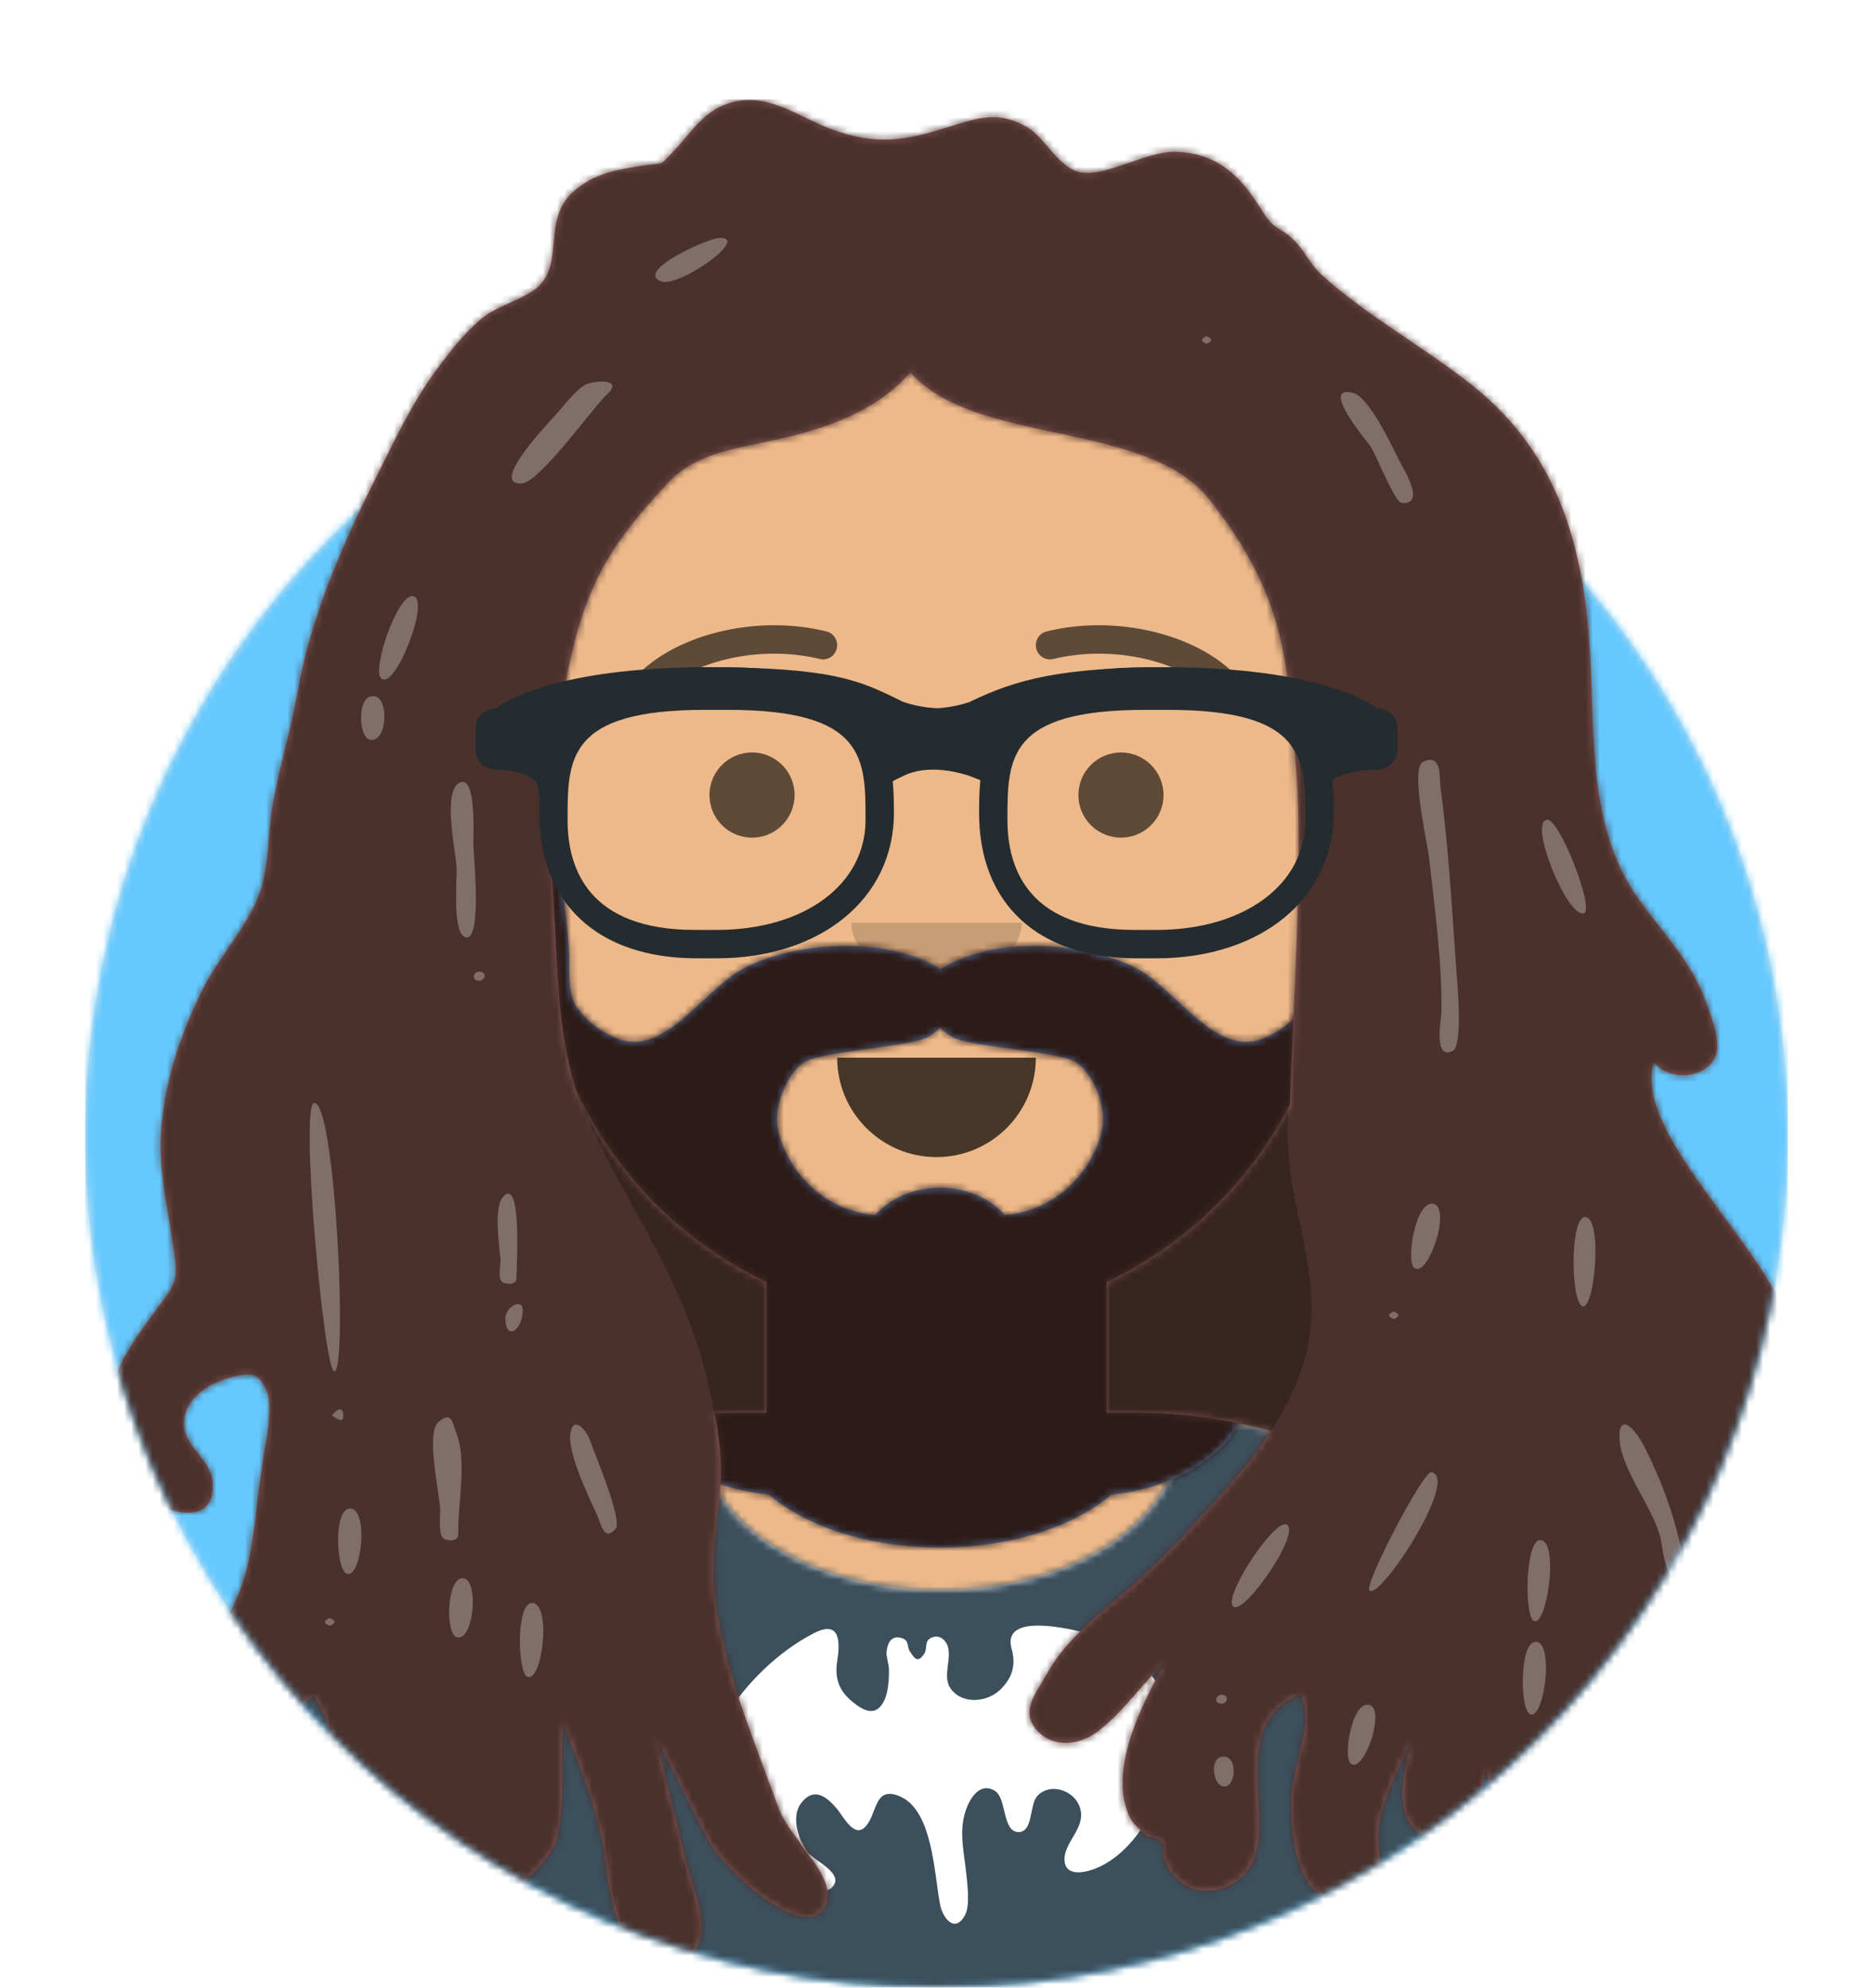 <svg width="264px" height="280px" viewBox="0 0 264 280" version="1.1" xmlns="http://www.w3.org/2000/svg" xmlns:xlink="http://www.w3.org/1999/xlink"><desc>Created with getavataaars.com</desc><defs><circle id="path-1" cx="120" cy="120" r="120"></circle><path d="M12,160 C12,226.274 65.726,280 132,280 C198.274,280 252,226.274 252,160 L264,160 L264,-1.42108547e-14 L-3.19744231e-14,-1.42108547e-14 L-3.19744231e-14,160 L12,160 Z" id="path-3"></path><path d="M124,144.611 L124,163 L128,163 L128,163 C167.765,163 200,195.235 200,235 L200,244 L0,244 L0,235 C-4.86974701e-15,195.235 32.235,163 72,163 L72,163 L76,163 L76,144.611 C58.763,136.422 46.372,119.687 44.305,99.881 C38.48,99.058 34,94.052 34,88 L34,74 C34,68.054 38.325,63.118 44,62.166 L44,56 L44,56 C44,25.072 69.072,5.68137151e-15 100,0 L100,0 L100,0 C130.928,-5.68137151e-15 156,25.072 156,56 L156,62.166 C161.675,63.118 166,68.054 166,74 L166,88 C166,94.052 161.52,99.058 155.695,99.881 C153.628,119.687 141.237,136.422 124,144.611 Z" id="path-5"></path></defs><g id="Avataaar" stroke="none" stroke-width="1" fill="none" fill-rule="evenodd"><g transform="translate(-825, -1100)" id="Avataaar/Circle"><g transform="translate(825, 1100)"><g id="Circle" stroke-width="1" fill-rule="evenodd" transform="translate(12, 40)"><mask id="mask-2" fill="white"><use xlink:href="#path-1"></use></mask><use id="Circle-Background" fill="#E6E6E6" xlink:href="#path-1"></use><g id="Color/Palette/Blue-01" mask="url(#mask-2)" fill="#65C9FF"><rect id="🖍Color" x="0" y="0" width="240" height="240"></rect></g></g><mask id="mask-4" fill="white"><use xlink:href="#path-3"></use></mask><g id="Mask"></g><g id="Avataaar" stroke-width="1" fill-rule="evenodd" mask="url(#mask-4)"><g id="Body" transform="translate(32, 36)"><mask id="mask-6" fill="white"><use xlink:href="#path-5"></use></mask><use fill="#D0C6AC" xlink:href="#path-5"></use><g id="Skin/👶🏽-03-Brown" mask="url(#mask-6)" fill="#EDB98A"><g transform="translate(-32, 0)" id="Color"><rect x="0" y="0" width="264" height="244"></rect></g></g><path d="M156,79 L156,102 C156,132.928 130.928,158 100,158 C69.072,158 44,132.928 44,102 L44,79 L44,94 C44,124.928 69.072,150 100,150 C130.928,150 156,124.928 156,94 L156,79 Z" id="Neck-Shadow" fill-opacity="0.1" fill="#000000" mask="url(#mask-6)"></path></g><g id="Clothing/Graphic-Shirt" transform="translate(0, 170)"><defs><path d="M165.624,29.268 C202.76,32.137 232,63.18 232,101.052 L232,110 L32,110 L32,101.052 C32,62.835 61.775,31.572 99.393,29.197 C99.134,30.274 99,31.377 99,32.5 C99,44.374 113.998,54 132.5,54 C151.002,54 166,44.374 166,32.5 C166,31.402 165.872,30.322 165.624,29.268 Z" id="react-path-49"></path></defs><mask id="react-mask-50" fill="white"><use xlink:href="#react-path-49"></use></mask><use id="Clothes" fill="#E6E6E6" fill-rule="evenodd" xlink:href="#react-path-49"></use><g id="Color/Palette/Gray-01" mask="url(#react-mask-50)" fill-rule="evenodd" fill="#3C4F5C"><rect id="🖍Color" x="0" y="0" width="264" height="110"></rect></g><g id="Clothing/Graphic/Bat" mask="url(#react-mask-50)" fill-rule="evenodd" fill="#FFFFFF"><g transform="translate(77, 58)" id="Batman!"><path d="M87.685,13.403 C86.292,6.972 81.476,3.253 75.184,1.817 C72.659,1.24 64.272,-0.57 65.578,4.225 C66.171,6.397 65.841,8.189 64.025,9.991 C62.255,11.746 58.794,12.191 57.073,9.98 C55.599,8.085 57.5,5.259 56.352,3.413 C55.906,2.696 55.136,2.33 54.324,2.681 C53.183,3.175 53.79,4.236 53.251,4.999 C52.402,6.202 52.006,5.825 51.242,4.626 C50.762,3.872 51.233,3.051 49.995,2.729 C48.562,2.357 48.092,3.557 47.963,4.652 C47.881,5.339 48.285,6.444 48.299,7.14 C48.326,8.504 48.208,10.463 47.574,11.669 C46.449,13.806 44.87,13.122 43.191,11.765 C41.211,10.163 40.63,8.38 41.013,5.948 C41.472,3.031 41.305,0.239 37.733,2.064 C32.713,4.628 28.054,9.199 25.145,13.983 C22.7,18.003 20.776,22.876 22.942,27.456 C25.152,32.131 28.804,36.146 33.908,37.339 C35.229,37.648 39,39.15 40.253,37.891 C42.2,35.934 37.705,34.108 36.818,32.916 C35.56,31.226 34.481,28.001 35.861,26.094 C37.621,23.667 39.46,25.02 40.906,26.738 C42.042,28.086 43.655,31.564 45.412,28.76 C46.621,26.829 46.513,23.658 49.812,25.043 C54.527,27.021 54.672,36.155 55.512,40.334 C55.879,42.164 57.547,44.398 58.983,41.859 C59.772,40.463 59.346,37.438 59.202,35.996 C58.906,33.011 58.123,30.076 59.093,27.119 C59.654,25.408 61.093,22.959 63.222,24.275 C64.947,25.341 64.228,30.091 66.575,30.082 C68.641,30.075 68.077,26.291 69.178,25.043 C70.857,23.139 74.094,24.044 75.087,26.292 C76.424,29.317 72.885,31.418 73.044,34.077 C73.198,36.668 76.538,35.657 77.935,35 C80.806,33.649 83.053,31.147 84.61,28.429 C87.017,24.225 88.735,18.207 87.685,13.403"></path></g></g></g><g id="Face" transform="translate(76, 82)" fill="#000000"><g id="Mouth/Default" transform="translate(2, 52)" fill-opacity="0.7"><path d="M40,15 C40,22.732 46.268,29 54,29 L54,29 C61.732,29 68,22.732 68,15" id="Mouth"></path></g><g id="Nose/Default" transform="translate(28, 40)" fill-opacity="0.16"><path d="M16,8 C16,12.418 21.373,16 28,16 L28,16 C34.627,16 40,12.418 40,8" id="Nose"></path></g><g id="Eyes/Default-😀" transform="translate(0, 8)" fill-opacity="0.6"><circle id="Eye" cx="30" cy="22" r="6"></circle><circle id="Eye" cx="82" cy="22" r="6"></circle></g><g id="Eyebrow/Outline/Default" fill-opacity="0.6"><g id="I-Browse" transform="translate(12, 6)"><path d="M3.63,11.159 C7.545,5.65 18.278,2.561 27.523,4.831 C28.596,5.095 29.679,4.439 29.942,3.366 C30.206,2.293 29.55,1.21 28.477,0.947 C17.74,-1.69 5.312,1.887 0.37,8.841 C-0.27,9.742 -0.059,10.99 0.841,11.63 C1.742,12.27 2.99,12.059 3.63,11.159 Z" id="Eyebrow" fill-rule="nonzero"></path><path d="M61.63,11.159 C65.545,5.65 76.278,2.561 85.523,4.831 C86.596,5.095 87.679,4.439 87.942,3.366 C88.206,2.293 87.55,1.21 86.477,0.947 C75.74,-1.69 63.312,1.887 58.37,8.841 C57.73,9.742 57.941,10.99 58.841,11.63 C59.742,12.27 60.99,12.059 61.63,11.159 Z" id="Eyebrow" fill-rule="nonzero" transform="translate(73, 6.039) scale(-1, 1) translate(-73, -6.039) "></path></g></g></g><g id="Top" stroke-width="1" fill-rule="evenodd"><defs><rect id="react-path-246" x="0" y="0" width="264" height="280"></rect><path d="M85.718,185.073 C86.806,185.025 87.9,185 89,185 L89,185 L93,185 L93,166.611 C81.229,161.019 71.718,151.441 66.211,139.622 C63.447,131.014 63.611,121.687 63.001,112.826 C62.196,101.146 62.889,89.748 65.537,78.248 C67.926,67.872 71.361,62.307 79.163,53.993 C83.522,49.347 90.068,49.078 96.583,47.429 C103.176,45.76 109.194,43.219 113.318,38.439 C122.401,48.85 146.672,45.103 155.554,56.449 C166.356,70.247 166.477,79.15 167.747,95.092 C168.7,107.043 167.219,128.656 166.804,141.63 C161.186,152.525 152.097,161.339 141,166.611 L141,185 L145,185 C151.636,185 158.062,185.898 164.163,187.578 C162.113,190.752 159.669,193.757 157.112,196.551 C153.281,200.739 149.431,205.07 145.112,208.918 C140.171,213.319 135.444,216.515 132.444,222 C131.086,224.483 128.707,227.094 131.225,229.817 C133.524,232.304 137.149,231.792 139.61,229.992 C143.247,227.333 145.948,223.134 149.3,220.077 C146.062,225.892 141.558,234.561 143.871,241.082 C144.657,243.299 145.456,243.255 146.672,244.733 C148.591,244.776 149.35,245.644 148.948,247.338 C149.128,247.822 149.308,248.305 149.489,248.789 C150.944,251.383 153.731,253.2 157.269,251.977 C168.829,247.983 155.493,230.016 168.221,224.675 C170.499,227.504 167.135,235.454 167.044,238.931 C166.933,243.218 167.166,252.944 173.686,254.11 C182.182,255.63 178.905,247.513 179.241,244.06 C179.63,240.044 182.101,234.748 184.112,231.191 C182.889,234.971 180.603,243.345 186.928,245.061 C194.245,247.047 193.409,238.475 194.52,234.91 C194.749,240.186 201.565,252.66 207.725,242.807 C210.898,237.731 208.734,229.366 208.386,223.953 C212.799,228.513 216.326,222.602 216.224,219.323 C217.902,224.075 224.207,237.325 229.795,226.808 C233.193,220.413 229.569,211.823 227.312,205.648 C233.256,206.168 232.062,200.412 231.176,197.553 C229.869,193.331 230.567,192.712 230.836,188.347 C239.086,193.152 238.833,180.113 238.378,176.915 C237.232,168.864 230.969,161.654 226.135,154.863 C222.669,149.992 216.2,141.511 218.097,135.637 C220.054,138.105 224.604,138.079 226.413,135.495 C227.945,133.307 226.322,129.699 225.582,127.513 C223.562,121.533 219.523,117.669 215.872,112.532 C208.764,102.531 209.786,89.399 209.129,78.219 C208.31,64.27 205.315,50.539 192.649,40.392 C185.862,34.955 177.591,30.478 171.279,24.71 C169.557,23.137 168.829,21.189 167.213,19.672 C165.4,17.971 164.553,18.374 163.055,15.951 C160.387,11.637 157.253,7.597 150.804,7.394 C146.585,7.262 141.249,10.823 137.446,10.303 C134.324,9.876 132.352,5.424 129.79,3.93 C125.824,1.618 123.056,2.516 118.818,3.855 C112.509,5.849 108.488,6.544 102.063,4.161 C97.691,2.539 93.565,-0.846 88.402,0.357 C84.352,1.302 82.544,4.57 80.158,7.075 C77.697,9.661 78.887,8.806 75.289,9.38 C71.608,9.968 68.702,10.502 65.91,12.912 C61.398,16.807 64.524,22.867 60.957,26.301 C59.032,28.155 55.022,29.038 52.792,30.955 C50.358,33.047 48.368,35.59 46.544,38.066 C42.993,42.888 40.568,48.144 37.964,53.346 C33.121,63.027 28.803,73.017 26.962,83.418 C26.017,88.765 24.424,93.995 23.45,99.33 C22.7,103.445 23.02,107.952 21.554,111.947 C19.815,116.686 15.655,121.043 13.402,125.704 C10.414,131.887 8.408,137.819 7.772,144.475 C7.148,151.019 8.885,156.786 9.651,163.202 C10.094,166.919 9.327,167.341 6.771,170.849 C4.804,173.549 2.811,176.222 1.546,179.227 C-0.815,184.842 -0.684,190.304 3.425,195.24 C6.245,198.628 15.724,202.173 14.948,194.622 C14.587,191.114 10.176,189.527 11.019,185.503 C11.602,182.715 14.443,180.787 17.892,179.925 C20.328,179.317 21.528,179.343 22.627,182.015 C23.623,184.436 22.302,189.721 21.996,192.266 C21.874,193.288 21.692,194.185 21.569,195.132 C20.701,201.806 20.541,207.947 16.887,214.076 C14.643,217.842 10.251,223.149 15.259,226.779 C19.218,229.649 26.049,227.9 29.136,224.897 C32.392,228.924 31.668,233.32 30.45,237.766 C29.694,240.526 27.626,244.568 30.881,246.799 C35.289,249.82 42.484,245.061 45.789,242.66 C47.699,246.927 49.492,262.486 57.024,253.211 C59.222,250.506 62.882,247.867 63.579,244.677 C64.735,239.387 63.905,233.819 64.383,228.475 C66.787,235.472 68.421,238.262 69.893,245.445 C70.777,249.766 71.124,264.264 80.067,262.355 C86.947,260.886 82.547,251.831 81.668,248.14 C79.985,241.071 79.172,238.077 77.546,231 C80.079,235.626 82.292,240.371 84.725,245.034 C87.116,249.614 97.804,259.061 100.931,255.084 C104.058,251.106 96.435,245.439 94.701,240.624 C91.092,230.6 86.72,220.618 85.684,210.116 C85.185,205.067 86.12,200.404 86.53,195.413 C86.81,192.004 86.389,188.511 85.718,185.073 Z" id="react-path-247"></path></defs><mask id="react-mask-245" fill="white"><use xlink:href="#react-path-246"></use></mask><g id="Mask"></g><g id="Top/Long-Hair/Dreads" mask="url(#react-mask-245)"><g transform="translate(-1, 0)"><g id="template-for-hairstyles" stroke-width="1" fill-rule="evenodd" transform="translate(63, 87)"></g><g id="Facial-Hair/Beard-Magestic" transform="translate(49, 72)"><defs><path d="M65.18,77.737 C67.363,76.105 80.407,75.479 82.758,74.089 C83.492,73.655 84.061,73.216 84.5,72.78 C84.939,73.216 85.509,73.655 86.242,74.089 C88.593,75.479 101.637,76.105 103.82,77.737 C106.03,79.391 107.644,83.185 107.467,86.151 C107.255,89.71 103.361,98.203 93.672,99.181 C91.558,96.828 88.237,95.31 84.5,95.31 C80.763,95.31 77.442,96.828 75.328,99.181 C65.639,98.203 61.745,89.71 61.533,86.151 C61.357,83.185 62.97,79.391 65.18,77.737 M103.142,94.906 C103.143,94.906 103.145,94.905 103.146,94.905 C103.144,94.905 103.143,94.906 103.142,94.906 M65.845,94.901 C65.849,94.903 65.857,94.906 65.862,94.908 C65.857,94.906 65.851,94.903 65.845,94.901 M144.863,55.985 C144.474,50.03 143.278,44.152 142.234,38.286 C141.953,36.707 140.424,26 139.735,26 C139.502,35.109 138.702,44.08 137.67,53.139 C137.361,55.848 137.038,58.556 136.825,61.274 C136.654,63.47 136.96,66.122 136.428,68.246 C135.749,70.952 132.348,73.478 129.703,74.411 C123.103,76.737 117.598,67.108 111.961,64.291 C104.643,60.635 92.064,59.764 84.582,64.53 C76.936,59.764 64.357,60.635 57.039,64.291 C51.402,67.108 45.897,76.737 39.297,74.411 C36.652,73.478 33.25,70.952 32.572,68.246 C32.04,66.122 32.346,63.47 32.175,61.274 C31.962,58.556 31.639,55.848 31.33,53.139 C30.298,44.08 29.497,35.109 29.265,26 C28.576,26 27.047,36.707 26.766,38.286 C25.722,44.152 24.526,50.03 24.138,55.985 C23.739,62.105 24.215,68.167 25.47,74.163 C26.069,77.028 26.769,79.876 27.519,82.704 C28.353,85.847 27.199,91.966 27.572,95.192 C28.279,101.296 31.154,113.2 34.383,118.451 C35.944,120.989 37.773,122.574 39.816,124.619 C41.783,126.588 42.604,129.64 44.726,131.737 C48.682,135.645 54.446,137.971 60.366,138.543 C65.677,143.05 74.506,146 84.5,146 C94.495,146 103.323,143.05 108.635,138.543 C114.554,137.971 120.318,135.645 124.274,131.737 C126.396,129.64 127.217,126.588 129.184,124.619 C131.226,122.574 133.056,120.989 134.617,118.451 C137.846,113.2 140.721,101.296 141.428,95.192 C141.801,91.966 140.647,85.847 141.481,82.704 C142.232,79.876 142.931,77.028 143.531,74.163 C144.785,68.167 145.261,62.105 144.863,55.985 Z" id="react-path-249"></path></defs><mask id="react-mask-248" fill="white"><use xlink:href="#react-path-249"></use></mask><use id="Glorious-Beard" fill="#5E7AA9" fill-rule="evenodd" xlink:href="#react-path-249"></use><g id="Color/Hair/Brown" mask="url(#react-mask-248)" fill="#2C1B18"><g transform="translate(-32, 0)" id="Color"><rect x="0" y="0" width="264" height="244"></rect></g></g></g><g id="Hair" stroke-width="1" fill-rule="evenodd" transform="translate(16, 14)"><mask id="react-mask-244" fill="white"><use xlink:href="#react-path-247"></use></mask><use id="No-Woman" fill="#8D5A5A" xlink:href="#react-path-247"></use><g id="Skin/👶🏽-03-Brown" mask="url(#react-mask-244)" fill="#4A312C"><g transform="translate(0, 0) " id="Color"><rect x="0" y="0" width="264" height="280"></rect></g></g><path d="M85.718,185.073 C86.806,185.025 87.9,185 89,185 L89,185 L93,185 L93,166.611 C81.229,161.019 71.718,151.441 66.211,139.622 C66.744,141.28 67.385,142.912 68.162,144.509 C73.917,156.342 81.418,166.921 84.488,179.59 C84.923,181.387 85.357,183.222 85.718,185.073 Z M164.163,187.578 C158.062,185.898 151.636,185 145,185 L145,185 L141,185 L141,166.611 C151.901,161.433 160.863,152.836 166.502,142.207 C166.425,145.201 166.492,148.179 166.875,151.056 C167.945,159.1 170.876,166.366 169.516,174.636 C168.771,179.168 166.79,183.511 164.163,187.578 Z" id="Shadows" fill-opacity="0.24" fill="#000000" mask="url(#react-mask-244)"></path><path d="M49.361,108.248 C49.236,105.826 47.381,97.711 49.689,96.309 C52.218,94.772 51.691,104.016 51.717,104.963 C51.761,106.5 52.928,118.098 50.79,118.047 C48.658,117.996 49.443,109.828 49.361,108.248 Z M57.795,165.998 C57.786,167.012 56.723,166.951 55.963,166.686 C55.026,166.358 55.6,164.202 55.55,163.495 C55.42,161.636 54.527,156.157 55.89,154.622 C58.616,151.553 57.806,164.57 57.795,165.998 Z M32.121,179.161 C34.05,179.107 32.265,141.329 29.3,141.371 C27.217,141.401 30.661,179.198 32.121,179.161 Z M34.353,198.516 C31.956,198.516 32.396,206.978 33.808,207.655 C35.948,208.68 37.035,198.516 34.353,198.516 Z M49.59,202.055 C49.611,203.113 48.411,203.129 47.611,202.799 C46.702,202.423 47.082,199.293 47.047,198.599 C46.933,196.411 45.03,187.927 46.761,186.368 C48.735,184.59 48.778,186.541 49.309,187.866 C50.873,191.769 49.506,197.898 49.59,202.055 Z M190.242,122.333 C190.352,123.796 191.311,133.351 189.718,134.079 C186.976,135.333 188.157,129.429 188.168,128.666 C188.275,121.229 187.199,113.854 186.381,106.457 C186.226,105.052 183.756,94.232 185.565,93.335 C188.272,91.994 187.868,95.581 188.023,96.745 C189.152,105.214 189.651,113.824 190.242,122.333 Z M187.023,155.587 C184.491,155.085 183.165,163.681 184.321,164.603 C186.238,166.133 189.67,156.113 187.023,155.587 Z M186.755,193.385 C185.616,193.159 177.322,209.118 178.004,210.02 C179.304,211.739 190.834,194.2 186.755,193.385 Z M166.333,200.759 C164.551,199.956 156.999,211.51 158.927,212.378 C160.675,213.164 168.488,201.726 166.333,200.759 Z M208.425,157.447 C206.274,157.447 206.37,169.269 208.025,170.015 C209.736,170.786 210.967,157.447 208.425,157.447 Z M178.14,48.844 C177.531,47.974 170.965,40.223 175.668,41.331 C177.959,41.87 181.116,48.683 182.149,50.741 C182.743,51.924 186.134,57.201 182.541,56.827 C181.564,56.726 178.952,50.006 178.14,48.844 Z M155.048,33.356 C154.201,33.737 154.216,34.095 155.09,34.428 C155.937,34.047 155.922,33.69 155.048,33.356 Z M70.619,41.486 C68.614,43.33 61.076,54.005 58.493,54.112 C53.786,54.307 62.771,45.087 63.79,43.914 C64.245,43.387 66.276,40.822 67.512,40.191 C68.773,39.548 72.956,39.332 70.619,41.486 Z M43.254,69.981 C41.071,69.552 37.419,80.245 38.693,81.536 C40.617,83.486 45.701,70.466 43.254,69.981 Z M68.193,188.992 C68.605,190.333 72.824,200.072 71.764,201.353 C70.143,203.311 69.677,200.536 69.147,199.386 C67.969,196.831 64.909,190.54 65.401,187.85 C65.878,185.242 67.776,187.649 68.193,188.992 Z M59.986,211.816 C57.691,211.816 57.956,221.618 59.323,222.201 C61.439,223.103 62.801,211.816 59.986,211.816 Z M221.791,203.447 C221.928,204.05 223.845,209.009 221.128,208.291 C219.566,207.878 219.326,203.506 218.927,202.181 C217.698,198.095 213.647,193.018 213.295,188.987 C212.955,185.09 215.135,186.575 216.81,189.876 C219.046,194.283 220.723,198.747 221.791,203.447 Z M202.089,202.951 C199.957,202.941 199.854,213.724 201.187,214.353 C203.051,215.231 204.808,202.951 202.089,202.951 Z M208.25,114.654 C209.831,114.242 204.84,101.329 203.072,101.471 C200.377,101.688 205.848,115.274 208.25,114.654 Z M181.434,170.747 C180.587,171.128 180.602,171.485 181.477,171.818 C182.323,171.438 182.309,171.08 181.434,170.747 Z M157.216,225.987 C158.01,225.987 158.337,224.764 157.165,224.736 C156.39,224.743 155.981,225.987 157.216,225.987 Z M58.684,170.629 C58.714,168.72 56.215,170.12 56.231,171.73 C56.263,174.944 58.632,173.476 58.684,170.629 Z M52.519,122.883 C51.715,122.883 51.385,124.119 52.57,124.149 C53.354,124.143 53.767,122.883 52.519,122.883 Z M33.387,185.393 C33.309,183.452 31.686,185.436 31.777,185.439 C32.065,185.446 33.447,186.856 33.387,185.393 Z M37.6,84.063 C35.232,84.063 35.575,89.817 37.086,90.186 C39.606,90.802 39.951,84.063 37.6,84.063 Z M50.213,208.326 C47.927,208.326 47.773,216.14 49.35,216.626 C51.801,217.38 52.593,208.326 50.213,208.326 Z M31.457,213.932 C30.585,214.323 30.599,214.692 31.499,215.035 C32.372,214.644 32.357,214.277 31.457,213.932 Z M201.456,217.283 C199.136,217.283 199.226,226.836 200.651,227.481 C202.641,228.384 204.139,217.283 201.456,217.283 Z M177.946,226.162 C175.535,225.68 174.272,233.567 175.396,234.452 C177.248,235.911 180.421,226.656 177.946,226.162 Z M157.465,233.451 C155.468,233.451 155.958,237.026 157.111,237.558 C159.105,238.478 159.694,233.451 157.465,233.451 Z M86.48,19.509 C84.808,19.509 74.319,24.253 78.239,25.659 C80.636,26.518 90.737,19.509 86.48,19.509 Z" id="Highlights" fill-opacity="0.3" fill="#FFFFFF" mask="url(#react-mask-244)"></path></g><g id="Top/_Resources/Prescription-02" fill="none" transform="translate(62, 85)" stroke-width="1"><defs><filter x="-0.8%" y="-2.4%" width="101.5%" height="109.8%" filterUnits="objectBoundingBox" id="react-filter-250"><feOffset dx="0" dy="2" in="SourceAlpha" result="shadowOffsetOuter1"></feOffset><feColorMatrix values="0 0 0 0 0   0 0 0 0 0   0 0 0 0 0  0 0 0 0.2 0" type="matrix" in="shadowOffsetOuter1" result="shadowMatrixOuter1"></feColorMatrix><feMerge><feMergeNode in="shadowMatrixOuter1"></feMergeNode><feMergeNode in="SourceGraphic"></feMergeNode></feMerge></filter></defs><g id="Wayfarers" filter="url(#react-filter-250)" transform="translate(6, 7)" fill="#252C2F"><path d="M34,41 L31.242,41 C17.315,41 9,33.336 9,20.5 C9,10.127 10.817,0 32.53,0 L35.47,0 C57.183,0 59,10.127 59,20.5 C59,32.569 48.721,41 34,41 Z M32.385,6 C13,6 13,12.841 13,21.502 C13,28.572 16.116,37 30.971,37 L34,37 C46.365,37 55,30.627 55,21.502 C55,12.841 55,6 35.615,6 L32.385,6 Z" id="Left" fill-rule="nonzero"></path><path d="M96,41 L93.242,41 C79.315,41 71,33.336 71,20.5 C71,10.127 72.817,0 94.53,0 L97.47,0 C119.183,0 121,10.127 121,20.5 C121,32.569 110.721,41 96,41 Z M94.385,6 C75,6 75,12.841 75,21.502 C75,28.572 78.119,37 92.971,37 L96,37 C108.365,37 117,30.627 117,21.502 C117,12.841 117,6 97.615,6 L94.385,6 Z" id="Right" fill-rule="nonzero"></path><path d="M2.955,5.772 C3.646,5.096 11.21,0 32.5,0 C50.351,0 54.13,1.853 59.85,4.652 L60.269,4.859 C60.667,4.999 62.7,5.69 65.079,5.766 C67.246,5.673 69.1,5.085 69.642,4.897 C76.17,1.722 82.561,0 97.5,0 C118.79,0 126.354,5.096 127.045,5.772 C128.679,5.772 130,7.062 130,8.657 L130,11.543 C130,13.139 128.679,14.429 127.045,14.429 C127.045,14.429 120.144,14.429 120.144,17.315 C120.144,20.2 118.182,13.139 118.182,11.543 L118.182,8.732 C114.579,7.353 108.128,4.786 97.5,4.786 C85.658,4.786 79.761,6.886 74.702,8.971 L74.759,9.108 L74.756,11.094 L72.539,16.444 L69.8,15.361 C69.556,15.264 69.028,15.09 68.296,14.91 C66.256,14.407 64.159,14.254 62.304,14.634 C61.624,14.774 60.992,14.984 60.413,15.267 L57.77,16.558 L55.127,11.396 L55.244,9.102 L55.325,8.907 C50.962,6.874 46.939,4.786 32.5,4.786 C21.872,4.786 15.422,7.352 11.818,8.731 L11.818,11.543 C11.818,13.139 8.864,20.2 8.864,17.315 C8.864,14.429 2.955,14.429 2.955,14.429 C1.324,14.429 0,13.139 0,11.543 L0,8.657 C0,7.062 1.324,5.772 2.955,5.772 Z" id="Stuff" fill-rule="nonzero"></path></g></g><g id="Group-74" stroke-width="1" fill-rule="evenodd" transform="translate(44, 33)"></g></g></g></g></g></g></g></g></svg>
